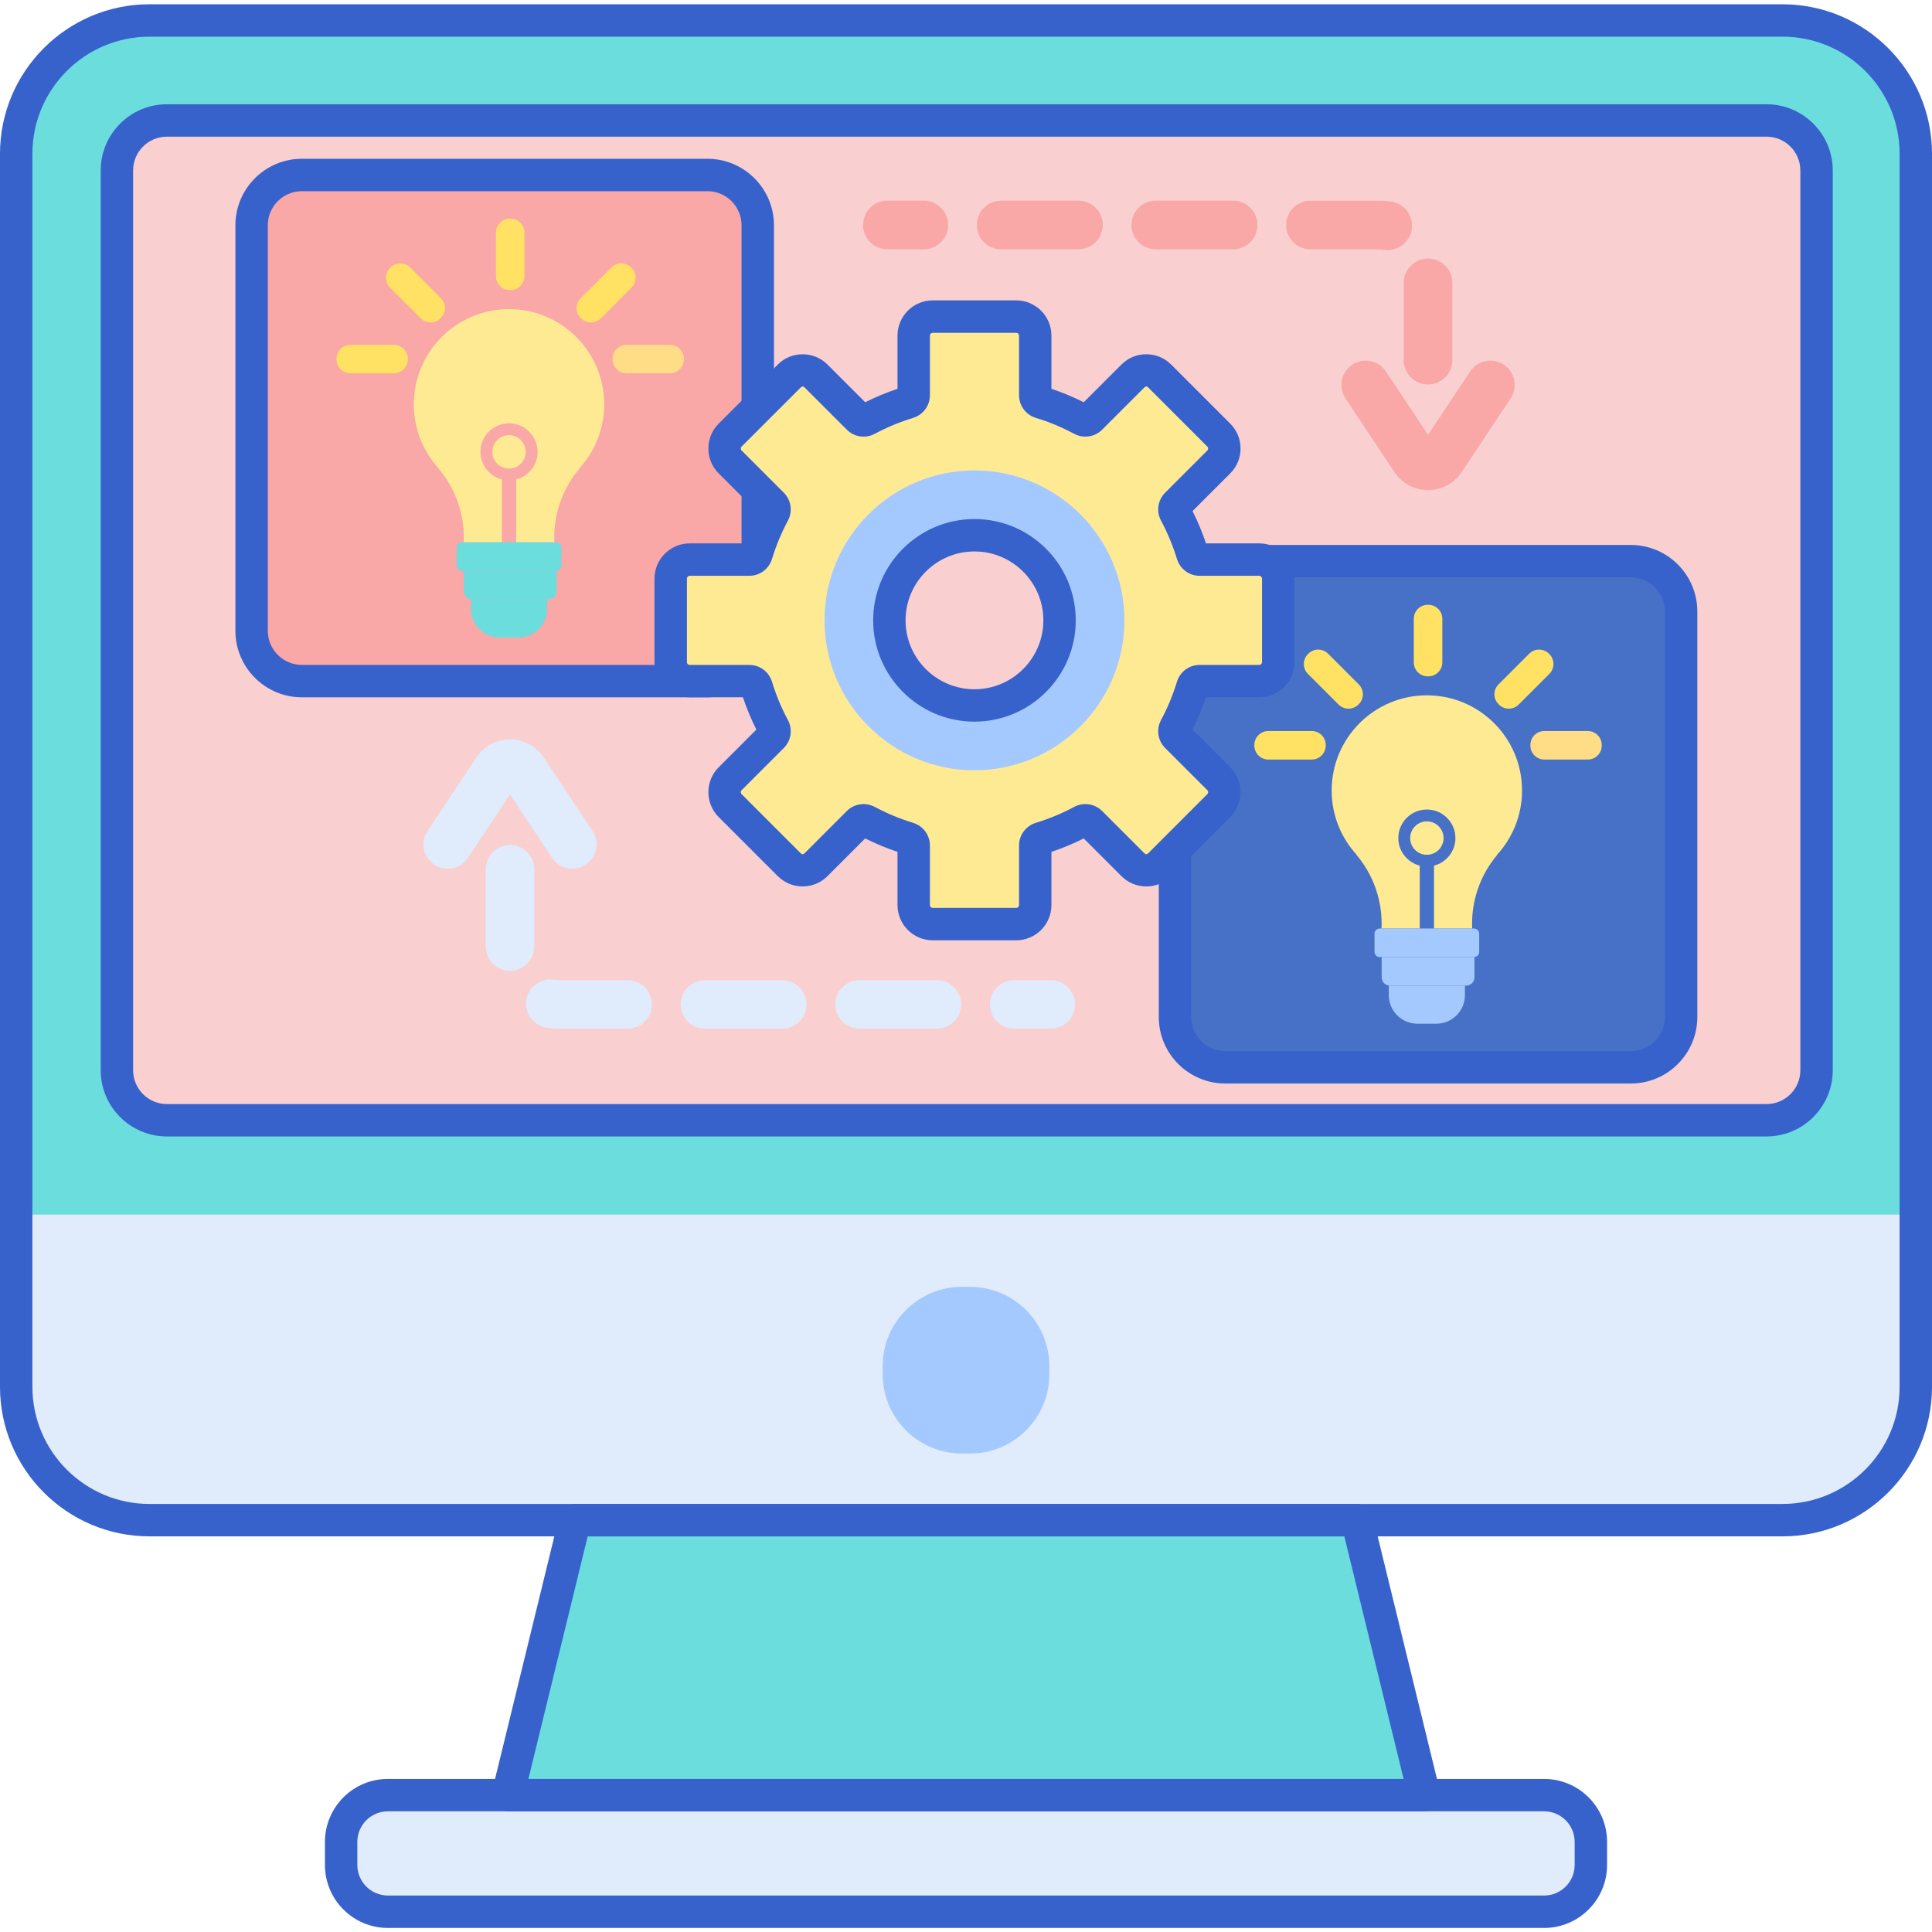 <svg height="477pt" viewBox="0 -1 477.054 477" width="477pt" xmlns="http://www.w3.org/2000/svg"><path d="m440.141 374.336h-403.227c-18.18 0-32.914-14.738-32.914-32.918v-304.473c0-18.18 14.738-32.918 32.914-32.918h403.227c18.18 0 32.914 14.738 32.914 32.918v304.473c0 18.18-14.738 32.918-32.914 32.918zm0 0" fill="#6bdddd"/><path d="m4 298.875v42.543c0 18.18 14.738 32.918 32.914 32.918h403.227c18.18 0 32.914-14.738 32.914-32.918v-42.543zm0 0" fill="#e0ebfc"/><path d="m28.688 263.242v-222.184c0-6.816 5.527-12.344 12.344-12.344h394.996c6.816 0 12.344 5.527 12.344 12.344v222.184c0 6.82-5.527 12.344-12.344 12.344h-394.996c-6.816 0-12.344-5.527-12.344-12.344zm0 0" fill="#f9cfcf"/><path d="m381.277 471.027h-285.496c-6.379 0-11.547-5.172-11.547-11.547v-5.707c0-6.375 5.168-11.547 11.547-11.547h285.496c6.375 0 11.543 5.172 11.543 11.547v5.707c0 6.375-5.168 11.547-11.543 11.547zm0 0" fill="#e0ebfc"/><path d="m239.586 357.879h-2.113c-10.734 0-19.516-8.785-19.516-19.52v-2.109c0-10.734 8.781-19.516 19.516-19.516h2.113c10.73 0 19.516 8.781 19.516 19.516v2.109c0 10.734-8.785 19.52-19.516 19.52zm0 0" fill="#a4c9ff"/><path d="m436.203 279.59h-394.992c-9.012 0-16.344-7.332-16.344-16.344v-222.184c0-9.012 7.332-16.344 16.344-16.344h394.992c9.012 0 16.344 7.332 16.344 16.344v222.184c0 9.012-7.332 16.344-16.344 16.344zm-394.992-246.871c-4.602 0-8.344 3.742-8.344 8.344v222.184c0 4.602 3.742 8.344 8.344 8.344h394.992c4.602 0 8.344-3.742 8.344-8.344v-222.184c0-4.598-3.742-8.344-8.344-8.344zm0 0" fill="#3762cc"/><path d="m141.973 374.34-16.594 67.887h226.301l-16.598-67.887zm0 0" fill="#6bdddd"/><path d="m228.117 60.527h-9c-3.312 0-6-2.684-6-6 0-3.312 2.688-6 6-6h9c3.316 0 6 2.688 6 6 0 3.316-2.688 6-6 6zm0 0" fill="#f9a7a7"/><path d="m352.617 93.902c-3.312 0-6-2.684-6-6v-19.09c0-3.316 2.688-6 6-6 3.316 0 6 2.684 6 6v19.09c0 3.316-2.688 6-6 6zm-9.957-33.199c-.332 0-.672-.027-1.016-.086-.336-.059-.684-.086-1.027-.086h-17.043c-3.312 0-6-2.688-6-6s2.688-6 6-6h17.043c1.02 0 2.043.086 3.047.258 3.266.559 5.461 3.656 4.902 6.926-.496 2.922-3.035 4.988-5.906 4.988zm-38.176-.176h-19.094c-3.312 0-6-2.684-6-6 0-3.312 2.688-6 6-6h19.094c3.312 0 6 2.688 6 6 0 3.316-2.688 6-6 6zm-38.184 0h-19.094c-3.312 0-6-2.684-6-6 0-3.312 2.688-6 6-6h19.094c3.312 0 6 2.688 6 6 0 3.316-2.688 6-6 6zm0 0" fill="#f9a7a7"/><path d="m352.617 119.984c-3.348 0-6.453-1.664-8.305-4.457l-12.078-18.18c-1.832-2.758-1.082-6.484 1.68-8.316 2.762-1.836 6.484-1.082 8.316 1.68l10.387 15.633 10.387-15.633c1.836-2.762 5.559-3.516 8.316-1.68 2.762 1.832 3.512 5.559 1.68 8.316l-12.078 18.18c-1.852 2.793-4.957 4.457-8.305 4.457zm0 0" fill="#f9a7a7"/><path d="m250.434 240.984h9c3.312 0 6 2.684 6 6 0 3.312-2.688 6-6 6h-9c-3.312 0-6-2.688-6-6 0-3.316 2.688-6 6-6zm0 0" fill="#e0ebfc"/><path d="m125.934 207.609c3.312 0 6 2.688 6 6v19.09c0 3.316-2.688 6-6 6s-6-2.684-6-6v-19.09c0-3.312 2.688-6 6-6zm9.957 33.199c.332 0 .672.027 1.016.086.336.059.684.086 1.031.086h17.039c3.316 0 6 2.688 6 6 0 3.316-2.684 6-6 6h-17.039c-1.023 0-2.047-.086-3.051-.258-3.266-.559-5.461-3.656-4.902-6.922.496-2.926 3.035-4.992 5.906-4.992zm38.176.176h19.094c3.312 0 6 2.684 6 6 0 3.312-2.688 6-6 6h-19.094c-3.312 0-6-2.688-6-6 0-3.316 2.688-6 6-6zm38.184 0h19.094c3.312 0 6 2.684 6 6 0 3.312-2.688 6-6 6h-19.094c-3.312 0-6-2.688-6-6 0-3.316 2.688-6 6-6zm0 0" fill="#e0ebfc"/><path d="m125.934 181.527c3.348 0 6.453 1.664 8.305 4.457l12.078 18.18c1.832 2.758 1.082 6.484-1.68 8.316-2.762 1.836-6.484 1.082-8.316-1.676l-10.387-15.637-10.387 15.637c-1.832 2.758-5.559 3.512-8.316 1.676-2.762-1.832-3.512-5.559-1.68-8.316l12.078-18.18c1.852-2.789 4.957-4.457 8.305-4.457zm0 0" fill="#e0ebfc"/><path d="m174.688 167.156h-100.137c-6.859 0-12.422-5.562-12.422-12.422v-100.137c0-6.859 5.562-12.418 12.422-12.418h100.137c6.859 0 12.418 5.559 12.418 12.418v100.137c0 6.859-5.562 12.422-12.418 12.422zm0 0" fill="#f9a7a7"/><path d="m143.027 114.668c3.828-4.18 6.164-9.75 6.164-15.863 0-12.98-10.523-23.504-23.504-23.504s-23.5 10.523-23.5 23.504c0 6.113 2.336 11.684 6.164 15.863h-.062c3.887 4.602 6.238 10.543 6.238 17.039 0 .395-.012.785-.031 1.176h22.387c-.02-.391-.031-.781-.031-1.176 0-6.496 2.348-12.438 6.238-17.039zm0 0" fill="#ffea94"/><path d="m132.738 110.555c0-3.895-3.156-7.051-7.051-7.051s-7.051 3.156-7.051 7.051c0 3.281 2.254 6.016 5.289 6.801v17.137h3.527v-17.137c3.031-.785 5.285-3.52 5.285-6.801zm-7.051 4.121c-2.277 0-4.125-1.848-4.125-4.121 0-2.277 1.848-4.125 4.125-4.125 2.273 0 4.121 1.848 4.121 4.125 0 2.273-1.848 4.121-4.121 4.121zm0 0" fill="#f9a7a7"/><path d="m143.379 77.488.094.098c1.352 1.348 3.539 1.348 4.891 0l7.574-7.578c1.352-1.348 1.352-3.535 0-4.887l-.094-.098c-1.352-1.348-3.539-1.348-4.891 0l-7.574 7.578c-1.352 1.348-1.352 3.539 0 4.887zm0 0" fill="#ffe164"/><path d="m126.043 70.621h-.129c-1.91 0-3.461-1.547-3.461-3.461v-10.75c0-1.91 1.551-3.461 3.461-3.461h.129c1.914 0 3.465 1.551 3.465 3.461v10.75c0 1.914-1.551 3.461-3.465 3.461zm0 0" fill="#ffe164"/><path d="m108.875 77.488-.094.098c-1.352 1.348-3.539 1.348-4.891 0l-7.574-7.578c-1.352-1.348-1.352-3.535 0-4.887l.094-.098c1.352-1.348 3.539-1.348 4.891 0l7.574 7.578c1.352 1.348 1.352 3.539 0 4.887zm0 0" fill="#ffe164"/><path d="m151.246 87.707v-.137c0-1.91 1.547-3.457 3.457-3.457h10.711c1.91 0 3.457 1.551 3.457 3.457v.137c0 1.91-1.547 3.457-3.457 3.457h-10.711c-1.91 0-3.457-1.547-3.457-3.457zm0 0" fill="#ffdc85"/><path d="m83.09 87.707v-.137c0-1.91 1.547-3.457 3.453-3.457h10.715c1.91 0 3.457 1.551 3.457 3.457v.137c0 1.91-1.551 3.457-3.457 3.457h-10.715c-1.906 0-3.453-1.547-3.453-3.457zm0 0" fill="#ffe164"/><path d="m137.324 139.934h-23.277c-.707 0-1.285-.578-1.285-1.289v-4.477c0-.707.574-1.285 1.285-1.285h23.277c.711 0 1.289.574 1.289 1.285v4.477c0 .711-.578 1.289-1.289 1.289zm0 0" fill="#6bdddd"/><path d="m135.402 146.984h-18.844c-1.125 0-2.035-.914-2.035-2.039v-5.016h22.914v5.016c0 1.125-.91 2.039-2.035 2.039zm0 0" fill="#6bdddd"/><path d="m128.039 156.383h-4.699c-3.895 0-7.051-3.156-7.051-7.051v-2.348h18.801v2.348c0 3.895-3.156 7.051-7.051 7.051zm0 0" fill="#6bdddd"/><path d="m174.688 171.156h-100.137c-9.055 0-16.422-7.367-16.422-16.422v-100.137c0-9.051 7.367-16.418 16.422-16.418h100.137c9.051 0 16.418 7.367 16.418 16.418v100.137c0 9.055-7.367 16.422-16.418 16.422zm-100.137-124.977c-4.645 0-8.422 3.777-8.422 8.418v100.137c0 4.645 3.777 8.422 8.422 8.422h100.137c4.641 0 8.418-3.777 8.418-8.422v-100.137c0-4.641-3.777-8.418-8.418-8.418zm0 0" fill="#3762cc"/><path d="m402.688 262.516h-100.137c-6.859 0-12.422-5.559-12.422-12.418v-100.137c0-6.859 5.562-12.422 12.422-12.422h100.137c6.859 0 12.418 5.562 12.418 12.422v100.137c0 6.859-5.562 12.418-12.418 12.418zm0 0" fill="#4671c6"/><path d="m369.66 210.027c3.828-4.18 6.164-9.75 6.164-15.863 0-12.98-10.52-23.5-23.5-23.5s-23.504 10.52-23.504 23.5c0 6.117 2.336 11.684 6.164 15.863h-.059c3.887 4.605 6.234 10.547 6.234 17.043 0 .395-.012.785-.027 1.176h22.387c-.02-.391-.031-.781-.031-1.176 0-6.496 2.348-12.438 6.234-17.043zm0 0" fill="#ffea94"/><path d="m359.375 205.914c0-3.895-3.156-7.051-7.051-7.051s-7.051 3.156-7.051 7.051c0 3.281 2.254 6.016 5.289 6.805v17.133h3.527v-17.133c3.031-.789 5.285-3.523 5.285-6.805zm-7.051 4.125c-2.273 0-4.125-1.852-4.125-4.125 0-2.273 1.852-4.125 4.125-4.125 2.273 0 4.125 1.852 4.125 4.125 0 2.273-1.852 4.125-4.125 4.125zm0 0" fill="#4671c6"/><path d="m370.016 172.852.098.094c1.348 1.352 3.535 1.352 4.887 0l7.574-7.574c1.352-1.352 1.352-3.539 0-4.887l-.094-.098c-1.352-1.352-3.539-1.352-4.887 0l-7.578 7.578c-1.352 1.348-1.352 3.535 0 4.887zm0 0" fill="#ffe164"/><path d="m352.684 165.984h-.129c-1.914 0-3.461-1.551-3.461-3.461v-10.75c0-1.914 1.547-3.461 3.461-3.461h.129c1.91 0 3.461 1.547 3.461 3.461v10.75c-.004 1.91-1.551 3.461-3.461 3.461zm0 0" fill="#ffe164"/><path d="m335.516 172.852-.098.094c-1.352 1.352-3.539 1.352-4.887 0l-7.578-7.574c-1.348-1.352-1.348-3.539 0-4.887l.098-.098c1.348-1.352 3.539-1.352 4.887 0l7.578 7.578c1.348 1.348 1.348 3.535 0 4.887zm0 0" fill="#ffe164"/><path d="m377.883 183.07v-.137c0-1.91 1.547-3.457 3.457-3.457h10.711c1.91 0 3.457 1.547 3.457 3.457v.137c0 1.91-1.547 3.453-3.457 3.453h-10.711c-1.91.004-3.457-1.543-3.457-3.453zm0 0" fill="#ffdc85"/><path d="m309.727 183.07v-.137c0-1.91 1.547-3.457 3.457-3.457h10.711c1.91 0 3.457 1.547 3.457 3.457v.137c0 1.91-1.547 3.453-3.457 3.453h-10.711c-1.91.004-3.457-1.543-3.457-3.453zm0 0" fill="#ffe164"/><path d="m363.961 235.297h-23.277c-.711 0-1.289-.578-1.289-1.289v-4.477c0-.711.578-1.289 1.289-1.289h23.277c.711 0 1.289.578 1.289 1.289v4.477c0 .711-.574 1.289-1.289 1.289zm0 0" fill="#a4c9ff"/><path d="m362.039 242.344h-18.844c-1.125 0-2.035-.91-2.035-2.035v-5.016h22.914v5.016c0 1.125-.91 2.035-2.035 2.035zm0 0" fill="#a4c9ff"/><path d="m354.676 251.746h-4.703c-3.895 0-7.047-3.156-7.047-7.051v-2.352h18.801v2.352c-.004 3.895-3.16 7.051-7.051 7.051zm0 0" fill="#a4c9ff"/><path d="m402.688 266.516h-100.137c-9.055 0-16.422-7.363-16.422-16.418v-100.137c0-9.055 7.367-16.422 16.422-16.422h100.137c9.051 0 16.418 7.367 16.418 16.422v100.137c0 9.055-7.367 16.418-16.418 16.418zm-100.137-124.977c-4.645 0-8.422 3.781-8.422 8.422v100.137c0 4.641 3.777 8.418 8.422 8.418h100.137c4.641 0 8.418-3.777 8.418-8.418v-100.137c0-4.645-3.777-8.422-8.418-8.422zm0 0" fill="#3762cc"/><path d="m310.93 137.152h-14.707c-.832 0-1.551-.555-1.793-1.348-1.074-3.539-2.492-6.926-4.211-10.133-.395-.734-.273-1.637.316-2.227l10.406-10.406c1.832-1.828 1.832-4.797 0-6.629l-14.582-14.586c-1.832-1.828-4.801-1.828-6.633 0l-10.406 10.41c-.59.59-1.492.707-2.227.312-3.203-1.719-6.594-3.133-10.129-4.211-.797-.242-1.348-.965-1.348-1.793v-14.707c0-2.586-2.098-4.688-4.688-4.688h-20.629c-2.586 0-4.688 2.098-4.688 4.688v14.707c0 .832-.551 1.551-1.348 1.793-3.535 1.078-6.922 2.492-10.129 4.211-.734.395-1.637.273-2.227-.312l-10.406-10.41c-1.832-1.828-4.801-1.828-6.633 0l-14.582 14.586c-1.832 1.828-1.832 4.797 0 6.629l10.406 10.406c.59.59.707 1.492.316 2.227-1.719 3.207-3.137 6.594-4.211 10.133-.242.793-.965 1.348-1.793 1.348h-14.707c-2.59 0-4.688 2.098-4.688 4.688v20.625c0 2.59 2.098 4.688 4.688 4.688h14.707c.832 0 1.551.551 1.793 1.348 1.074 3.535 2.492 6.926 4.211 10.133.391.73.273 1.633-.316 2.223l-10.406 10.41c-1.832 1.828-1.832 4.797 0 6.629l14.582 14.586c1.832 1.828 4.801 1.828 6.633 0l10.406-10.41c.59-.59 1.492-.707 2.227-.312 3.203 1.719 6.594 3.133 10.129 4.211.797.242 1.348.961 1.348 1.793v14.707c0 2.586 2.098 4.688 4.688 4.688h20.629c2.586 0 4.688-2.098 4.688-4.688v-14.707c0-.832.551-1.551 1.348-1.793 3.535-1.078 6.922-2.492 10.129-4.211.734-.395 1.637-.273 2.227.312l10.406 10.41c1.832 1.828 4.801 1.828 6.633 0l14.582-14.586c1.832-1.828 1.832-4.797 0-6.629l-10.406-10.41c-.59-.59-.711-1.492-.316-2.223 1.719-3.207 3.137-6.598 4.211-10.133.242-.797.965-1.348 1.793-1.348h14.707c2.59 0 4.688-2.098 4.688-4.688v-20.625c0-2.59-2.098-4.688-4.688-4.688zm-70.312 52.012c-20.406 0-37.012-16.605-37.012-37.016 0-20.41 16.602-37.012 37.012-37.012 20.41 0 37.016 16.602 37.016 37.012 0 20.41-16.605 37.016-37.016 37.016zm0 0" fill="#ffea94"/><path d="m240.617 115.137c-20.406 0-37.012 16.605-37.012 37.016 0 20.406 16.602 37.012 37.012 37.012 20.41 0 37.016-16.605 37.016-37.012-.004-20.41-16.605-37.016-37.016-37.016zm0 58.027c-11.586 0-21.012-9.426-21.012-21.012 0-11.586 9.426-21.016 21.012-21.016 11.586 0 21.012 9.426 21.012 21.016 0 11.586-9.426 21.012-21.012 21.012zm0 0" fill="#a4c9ff"/><g fill="#3762cc"><path d="m250.93 231.152h-20.625c-4.789 0-8.688-3.898-8.688-8.688v-13.148c-2.734-.91-5.406-2.02-7.98-3.316l-9.305 9.305c-1.641 1.641-3.82 2.543-6.141 2.543-2.324 0-4.504-.902-6.145-2.543l-14.586-14.582c-1.641-1.641-2.543-3.824-2.543-6.145s.902-4.504 2.543-6.145l9.305-9.305c-1.293-2.574-2.406-5.25-3.316-7.98h-13.148c-4.789 0-8.688-3.895-8.688-8.688v-20.621c0-4.789 3.898-8.688 8.688-8.688h13.148c.91-2.73 2.02-5.406 3.316-7.98l-9.305-9.305c-1.641-1.641-2.543-3.82-2.543-6.141 0-2.32.902-4.504 2.543-6.145l14.586-14.586c1.641-1.641 3.82-2.543 6.141-2.543s4.504.902 6.145 2.543l9.305 9.305c2.574-1.293 5.25-2.406 7.98-3.316v-13.148c0-4.789 3.898-8.688 8.688-8.688h20.625c4.789 0 8.688 3.898 8.688 8.688v13.148c2.73.91 5.402 2.02 7.98 3.316l9.301-9.305c1.641-1.641 3.824-2.547 6.145-2.547 2.32 0 4.5.906 6.145 2.547l14.582 14.582c1.641 1.641 2.543 3.824 2.543 6.145 0 2.324-.902 4.504-2.543 6.145l-9.305 9.305c1.297 2.574 2.406 5.246 3.316 7.977h13.152c4.789 0 8.688 3.898 8.688 8.688v20.629c0 4.789-3.898 8.688-8.688 8.688h-13.152c-.91 2.73-2.02 5.402-3.316 7.98l9.305 9.301c1.641 1.641 2.543 3.824 2.543 6.145s-.902 4.504-2.543 6.145l-14.582 14.586c-1.641 1.637-3.824 2.543-6.145 2.543-2.32 0-4.5-.906-6.141-2.543l-9.305-9.309c-2.574 1.297-5.246 2.406-7.977 3.316v13.148c-.004 4.789-3.902 8.688-8.691 8.688zm-37.707-33.637c.953 0 1.914.234 2.805.711 2.996 1.605 6.16 2.922 9.406 3.91 2.504.762 4.184 3.02 4.184 5.621v14.707c0 .375.309.688.688.688h20.629c.375 0 .688-.309.688-.688v-14.707c0-2.602 1.68-4.859 4.184-5.621 3.246-.988 6.41-2.305 9.402-3.91 2.309-1.238 5.102-.832 6.941 1.012l10.41 10.41c.336.332.641.332.973 0l14.586-14.586c.164-.164.199-.355.199-.484 0-.133-.035-.32-.199-.488l-10.41-10.406c-1.844-1.844-2.25-4.633-1.012-6.945 1.605-2.996 2.922-6.16 3.91-9.406.762-2.5 3.02-4.184 5.621-4.184h14.707c.379 0 .688-.309.688-.688v-20.621c0-.379-.309-.688-.688-.688h-14.707c-2.602 0-4.859-1.684-5.621-4.184-.988-3.246-2.305-6.41-3.91-9.406-1.238-2.309-.832-5.098 1.012-6.941l10.41-10.41c.164-.164.199-.355.199-.484 0-.133-.035-.32-.199-.488l-14.586-14.582c-.332-.336-.637-.336-.973 0l-10.406 10.406c-1.844 1.844-4.633 2.25-6.945 1.012-2.996-1.605-6.16-2.922-9.406-3.906-2.5-.762-4.18-3.02-4.18-5.621v-14.707c0-.379-.309-.688-.688-.688h-20.629c-.375 0-.688.309-.688.688v14.707c0 2.602-1.68 4.859-4.184 5.621-3.242.988-6.406 2.301-9.402 3.906-2.309 1.238-5.102.832-6.941-1.008l-10.41-10.41c-.336-.336-.641-.332-.973 0l-14.586 14.582c-.164.168-.199.355-.199.488 0 .129.035.32.199.484l10.41 10.41c1.844 1.848 2.25 4.637 1.008 6.945-1.602 2.992-2.918 6.16-3.906 9.402-.762 2.504-3.02 4.184-5.621 4.184h-14.707c-.375 0-.688.309-.688.688v20.629c0 .375.309.688.688.688h14.707c2.602 0 4.859 1.68 5.621 4.184.988 3.246 2.305 6.41 3.91 9.402 1.238 2.309.832 5.098-1.012 6.941l-10.41 10.41c-.164.168-.199.355-.199.488 0 .129.035.32.199.484l14.586 14.586c.332.332.637.332.973 0l10.406-10.41c1.133-1.137 2.621-1.727 4.137-1.727zm0 0"/><path d="m240.617 177.164c-13.793 0-25.012-11.223-25.012-25.012 0-13.793 11.219-25.016 25.012-25.016 13.793 0 25.012 11.219 25.012 25.016 0 13.789-11.219 25.012-25.012 25.012zm0-42.027c-9.379 0-17.012 7.633-17.012 17.016 0 9.379 7.633 17.012 17.012 17.012 9.379 0 17.012-7.633 17.012-17.012 0-9.383-7.633-17.016-17.012-17.016zm0 0"/><path d="m440.141 378.336h-403.227c-20.355 0-36.914-16.562-36.914-36.918v-304.477c0-20.355 16.559-36.914 36.914-36.914h403.223c20.355 0 36.918 16.559 36.918 36.914v304.477c0 20.355-16.562 36.918-36.914 36.918zm-403.227-370.309c-15.941 0-28.914 12.973-28.914 28.914v304.477c0 15.941 12.973 28.914 28.914 28.914h403.223c15.945 0 28.918-12.973 28.918-28.914v-304.477c0-15.941-12.973-28.914-28.918-28.914zm0 0"/><path d="m381.277 475.027h-285.496c-8.574 0-15.547-6.973-15.547-15.547v-5.707c0-8.574 6.973-15.547 15.547-15.547h285.496c8.57 0 15.543 6.973 15.543 15.547v5.707c0 8.57-6.973 15.547-15.543 15.547zm-285.496-28.801c-4.164 0-7.547 3.383-7.547 7.543v5.711c0 4.16 3.387 7.543 7.547 7.543h285.496c4.16 0 7.543-3.383 7.543-7.543v-5.711c0-4.16-3.383-7.543-7.543-7.543zm0 0"/><path d="m351.68 446.227h-226.301c-1.23 0-2.391-.566-3.148-1.531-.758-.965-1.027-2.227-.738-3.422l16.594-67.883c.438-1.793 2.043-3.051 3.887-3.051h193.109c1.844 0 3.449 1.258 3.887 3.051l16.594 67.883c.293 1.195.016 2.457-.742 3.422-.754.965-1.914 1.531-3.141 1.531zm-221.207-8h216.109l-14.637-59.887h-186.832zm0 0"/></g></svg>